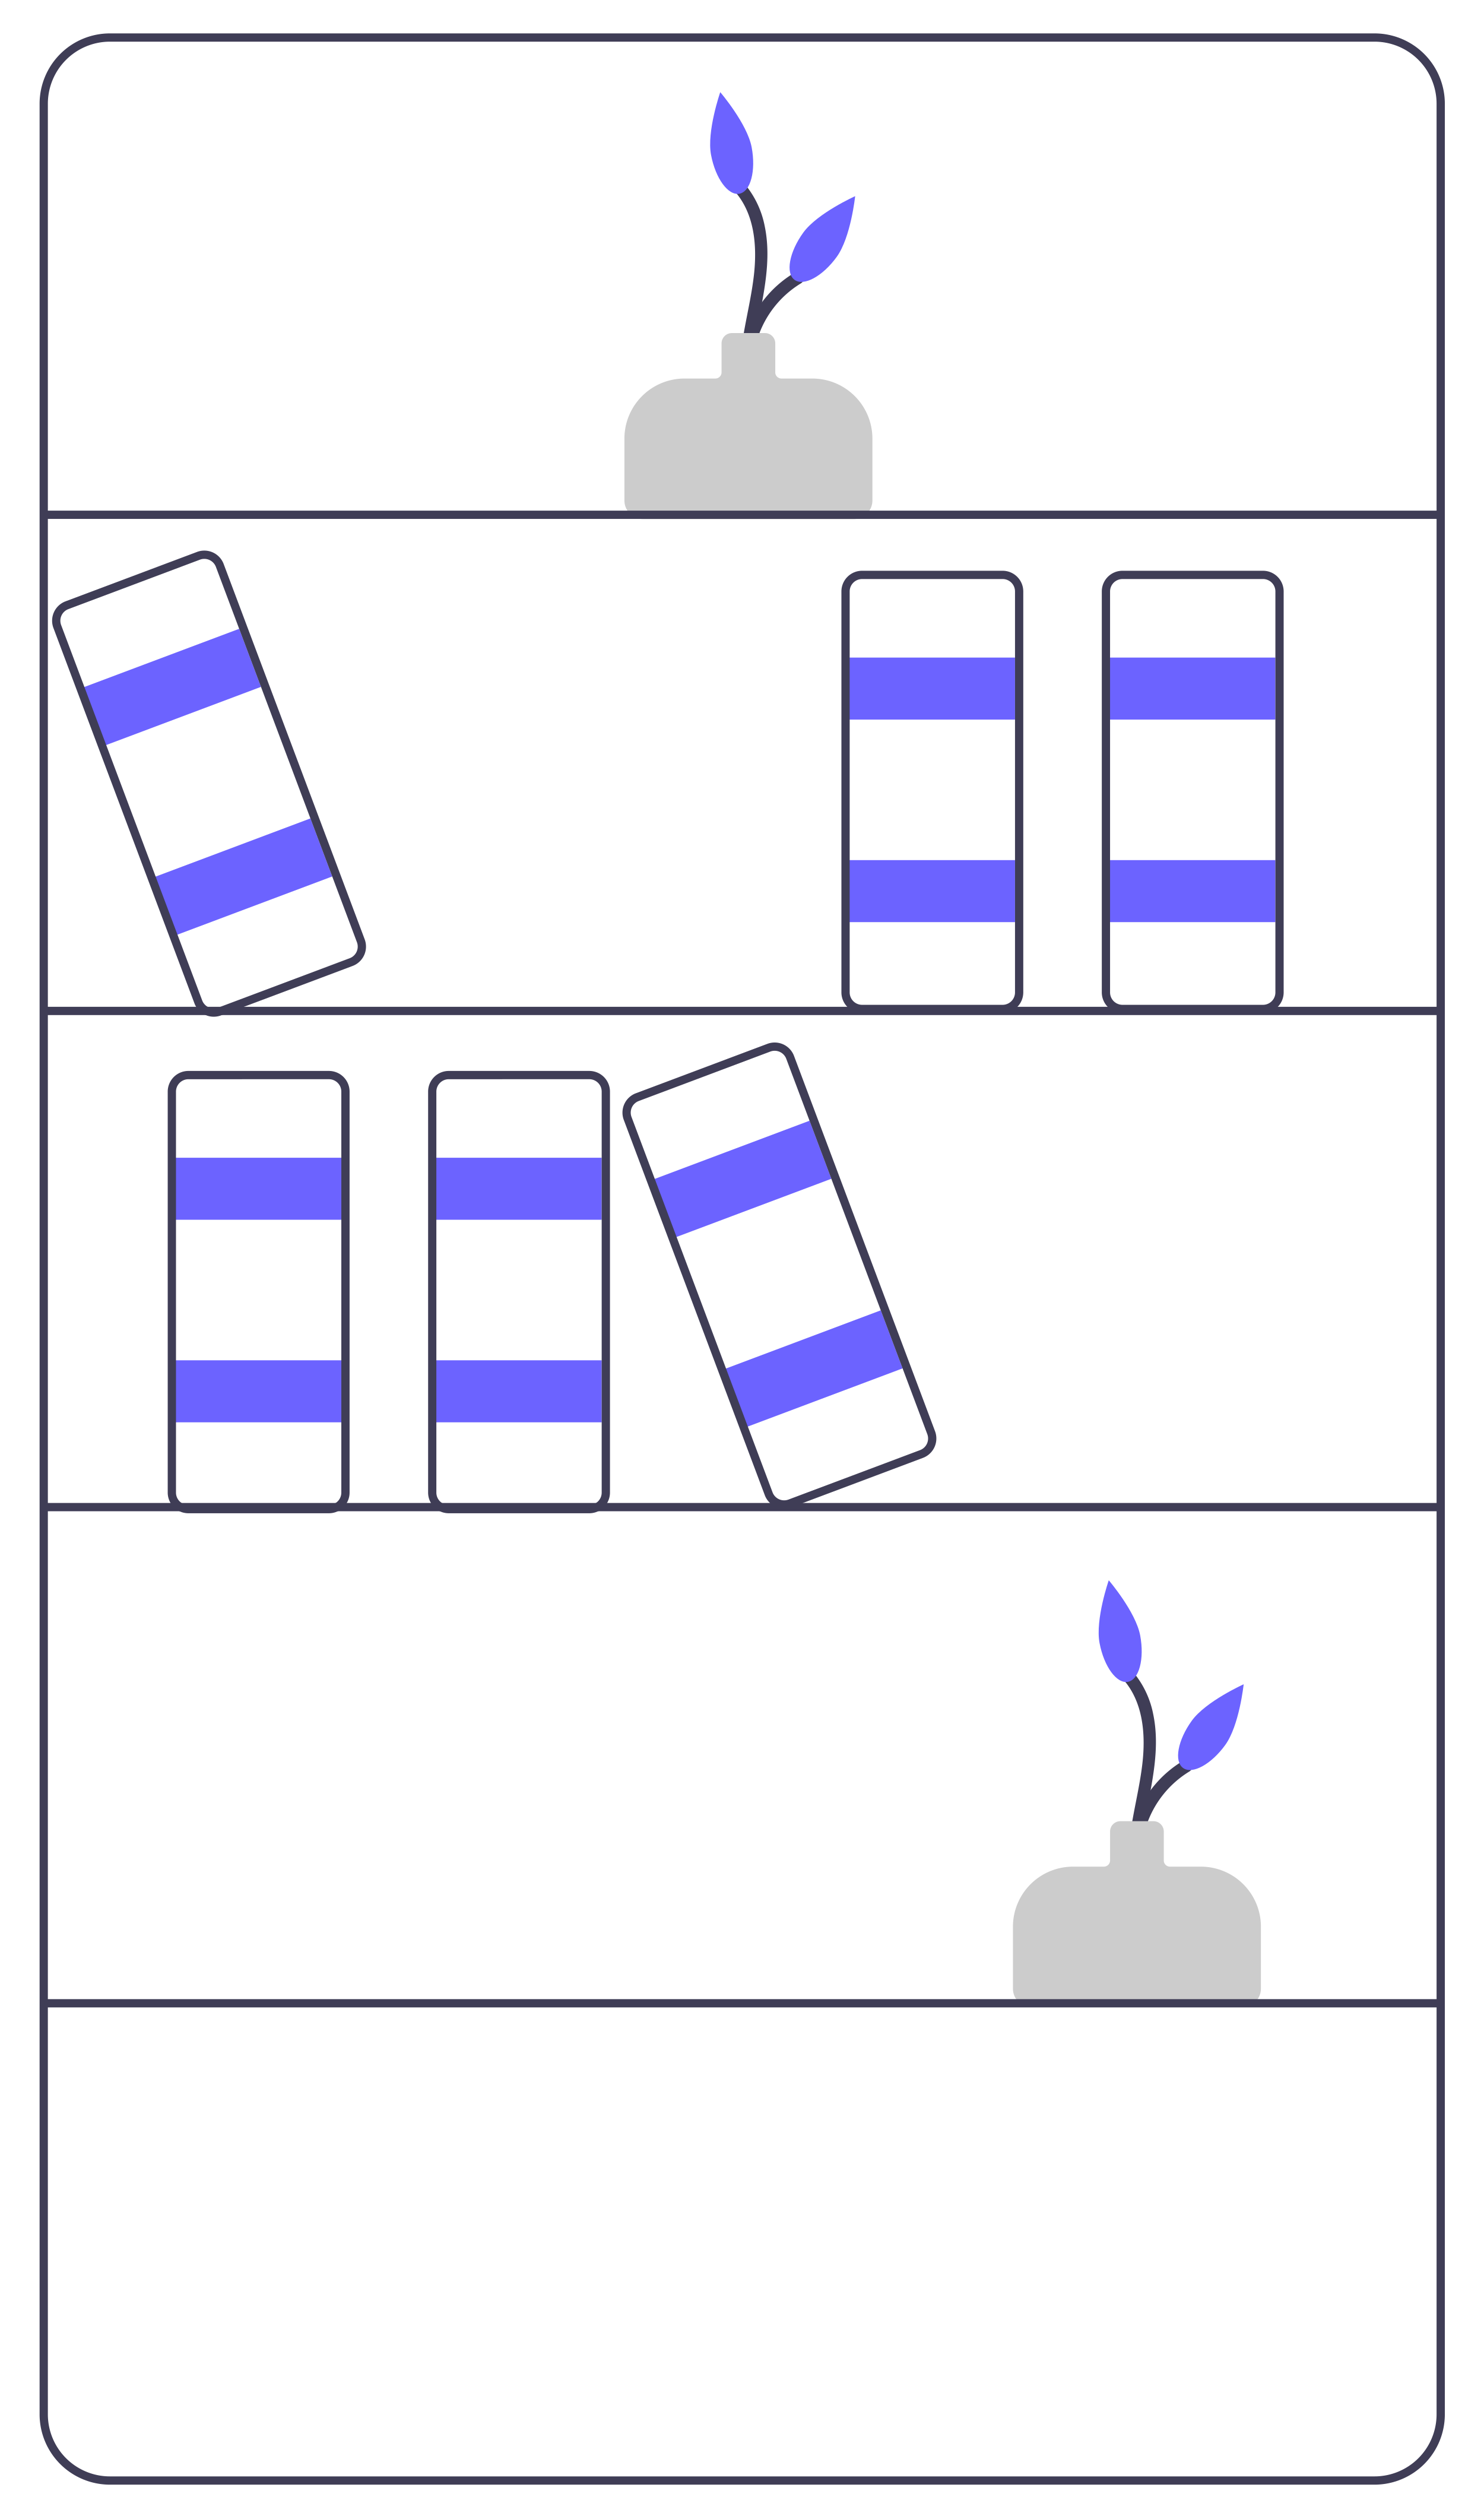 <?xml version="1.0" encoding="UTF-8" standalone="no"?>
<!-- Created with Inkscape (http://www.inkscape.org/) -->

<svg
   width="95mm"
   height="160mm"
   viewBox="0 0 95 160"
   version="1.1"
   id="svg2632"
   inkscape:version="1.1.1 (3bf5ae0, 2021-09-20)"
   sodipodi:docname="estante.svg"
   xmlns:inkscape="http://www.inkscape.org/namespaces/inkscape"
   xmlns:sodipodi="http://sodipodi.sourceforge.net/DTD/sodipodi-0.dtd"
   xmlns="http://www.w3.org/2000/svg"
   xmlns:svg="http://www.w3.org/2000/svg">
  <sodipodi:namedview
     id="namedview2634"
     pagecolor="#ffffff"
     bordercolor="#666666"
     borderopacity="1.0"
     inkscape:pageshadow="2"
     inkscape:pageopacity="0.0"
     inkscape:pagecheckerboard="0"
     inkscape:document-units="mm"
     showgrid="false"
     width="100mm"
     inkscape:zoom="0.75024142"
     inkscape:cx="945.69558"
     inkscape:cy="263.24859"
     inkscape:window-width="1920"
     inkscape:window-height="1016"
     inkscape:window-x="0"
     inkscape:window-y="28"
     inkscape:window-maximized="1"
     inkscape:current-layer="layer1" />
  <defs
     id="defs2629" />
  <g
     inkscape:label="Camada 1"
     inkscape:groupmode="layer"
     id="layer1">
    <path
       d="m 73.556,121.352 a 6.429,6.429 0 0 1 2.578,-7.96 c 0.436,-0.265 0.037,-0.952 -0.401,-0.685 a 7.146,7.146 0 0 0 -2.863,9.046 c 0.2,0.468 0.884,0.064 0.685,-0.401 z"
       fill="#3f3d56"
       id="path1185"
       style="stroke-width:0.265" />
    <path
       d="m 73.783,122.42 c -1.071,-1.897 -0.819,-4.166 -0.434,-6.217 0.402,-2.141 0.929,-4.315 0.473,-6.493 a 5.96,5.96 0 0 0 -1.416,-2.84 c -0.347,-0.377 -0.907,0.186 -0.561,0.561 1.346,1.462 1.503,3.584 1.284,5.468 -0.258,2.222 -0.988,4.387 -0.897,6.646 a 7.197,7.197 0 0 0 0.866,3.276 0.397,0.397 0 0 0 0.685,-0.401 z"
       fill="#3f3d56"
       id="path1187"
       style="stroke-width:0.265" />
    <path
       d="m 79.529,128.476 h -13.494 a 1.192,1.192 0 0 1 -1.191,-1.191 v -3.964 a 3.846,3.846 0 0 1 3.842,-3.842 h 1.979 a 0.397,0.397 0 0 0 0.397,-0.397 v -1.852 a 0.662,0.662 0 0 1 0.661,-0.661 h 2.117 a 0.662,0.662 0 0 1 0.661,0.661 v 1.852 a 0.397,0.397 0 0 0 0.397,0.397 h 1.979 a 3.846,3.846 0 0 1 3.842,3.842 v 3.964 a 1.192,1.192 0 0 1 -1.191,1.191 z"
       fill="#cccccc"
       id="path1189"
       style="stroke-width:0.265" />
    <path
       d="m 72.989,104.674 c 0.284,1.508 -0.068,2.84 -0.786,2.975 -0.718,0.135 -1.53,-0.977 -1.814,-2.485 -0.284,-1.508 0.59,-4.015 0.59,-4.015 0,0 1.726,2.017 2.01,3.525 z"
       fill="#6c63ff"
       id="path1191"
       style="stroke-width:0.265" />
    <path
       d="m 78.438,111.689 c -0.9,1.243 -2.109,1.903 -2.701,1.475 -0.592,-0.428 -0.342,-1.783 0.557,-3.026 0.9,-1.243 3.321,-2.332 3.321,-2.332 0,0 -0.278,2.641 -1.178,3.883 z"
       fill="#6c63ff"
       id="path1193"
       style="stroke-width:0.265" />
    <path
       d="m 48.685,26.102 a 6.429,6.429 0 0 1 2.578,-7.96 c 0.436,-0.265 0.037,-0.952 -0.401,-0.685 a 7.146,7.146 0 0 0 -2.863,9.046 c 0.2,0.468 0.884,0.064 0.685,-0.401 z"
       fill="#3f3d56"
       id="path1195"
       style="stroke-width:0.265" />
    <path
       d="m 48.912,27.17 c -1.071,-1.897 -0.819,-4.166 -0.434,-6.217 0.402,-2.141 0.929,-4.315 0.473,-6.493 a 5.96,5.96 0 0 0 -1.416,-2.84 c -0.347,-0.377 -0.907,0.186 -0.561,0.561 1.346,1.462 1.503,3.584 1.284,5.468 -0.258,2.222 -0.988,4.387 -0.897,6.646 a 7.197,7.197 0 0 0 0.866,3.276 0.397,0.397 0 0 0 0.685,-0.401 z"
       fill="#3f3d56"
       id="path1197"
       style="stroke-width:0.265" />
    <path
       d="m 54.658,33.226 h -13.494 a 1.192,1.192 0 0 1 -1.191,-1.191 v -3.964 a 3.846,3.846 0 0 1 3.842,-3.842 h 1.979 a 0.397,0.397 0 0 0 0.397,-0.397 v -1.852 a 0.662,0.662 0 0 1 0.661,-0.661 h 2.117 a 0.662,0.662 0 0 1 0.661,0.661 v 1.852 a 0.397,0.397 0 0 0 0.397,0.397 h 1.979 a 3.846,3.846 0 0 1 3.842,3.842 v 3.964 a 1.192,1.192 0 0 1 -1.191,1.191 z"
       fill="#cccccc"
       id="path1199"
       style="stroke-width:0.265" />
    <path
       d="m 48.118,9.424 c 0.284,1.508 -0.068,2.84 -0.786,2.975 -0.718,0.135 -1.53,-0.977 -1.814,-2.485 -0.284,-1.508 0.59,-4.015 0.59,-4.015 0,0 1.726,2.017 2.01,3.525 z"
       fill="#6c63ff"
       id="path1201"
       style="stroke-width:0.265" />
    <path
       d="m 53.567,16.439 c -0.9,1.243 -2.109,1.903 -2.701,1.475 -0.592,-0.428 -0.342,-1.783 0.557,-3.026 0.9,-1.243 3.321,-2.332 3.321,-2.332 0,0 -0.278,2.641 -1.178,3.883 z"
       fill="#6c63ff"
       id="path1203"
       style="stroke-width:0.265" />
    <rect
       x="11.002"
       y="74.104"
       width="10.848"
       height="3.969"
       fill="#6c63ff"
       id="rect1205"
       style="stroke-width:0.265" />
    <rect
       x="11.002"
       y="87.069"
       width="10.848"
       height="3.969"
       fill="#6c63ff"
       id="rect1207"
       style="stroke-width:0.265" />
    <path
       d="M 87.995,159.036 H 7.033 A 4.503,4.503 0 0 1 2.535,154.538 V 6.636 A 4.503,4.503 0 0 1 7.033,2.138 H 87.995 a 4.503,4.503 0 0 1 4.498,4.498 V 154.538 a 4.503,4.503 0 0 1 -4.498,4.498 z M 7.033,2.667 A 3.973,3.973 0 0 0 3.064,6.636 V 154.538 a 3.973,3.973 0 0 0 3.969,3.969 H 87.995 a 3.973,3.973 0 0 0 3.969,-3.969 V 6.636 a 3.973,3.973 0 0 0 -3.969,-3.969 z"
       fill="#3f3d56"
       id="path1209"
       style="stroke-width:0.265" />
    <rect
       x="2.799"
       y="32.685"
       width="89.429"
       height="0.529"
       fill="#3f3d56"
       id="rect1211"
       style="stroke-width:0.265" />
    <rect
       x="2.799"
       y="64.443"
       width="89.429"
       height="0.529"
       fill="#3f3d56"
       id="rect1213"
       style="stroke-width:0.265" />
    <rect
       x="2.799"
       y="96.201"
       width="89.429"
       height="0.529"
       fill="#3f3d56"
       id="rect1215"
       style="stroke-width:0.265" />
    <rect
       x="2.799"
       y="127.96"
       width="89.429"
       height="0.529"
       fill="#3f3d56"
       id="rect1217"
       style="stroke-width:0.265" />
    <path
       d="m 21.056,96.859 h -8.996 A 1.324,1.324 0 0 1 10.737,95.536 V 69.871 a 1.324,1.324 0 0 1 1.323,-1.323 h 8.996 a 1.324,1.324 0 0 1 1.323,1.323 V 95.536 a 1.324,1.324 0 0 1 -1.323,1.323 z m -8.996,-27.781 a 0.795,0.795 0 0 0 -0.794,0.794 V 95.536 a 0.795,0.795 0 0 0 0.794,0.794 h 8.996 a 0.795,0.795 0 0 0 0.794,-0.794 V 69.871 a 0.795,0.795 0 0 0 -0.794,-0.794 z"
       fill="#3f3d56"
       id="path1219"
       style="stroke-width:0.265" />
    <rect
       x="27.67"
       y="74.104"
       width="10.848"
       height="3.969"
       fill="#6c63ff"
       id="rect1221"
       style="stroke-width:0.265" />
    <rect
       x="27.67"
       y="87.069"
       width="10.848"
       height="3.969"
       fill="#6c63ff"
       id="rect1223"
       style="stroke-width:0.265" />
    <path
       d="m 37.724,96.859 h -8.996 A 1.324,1.324 0 0 1 27.406,95.536 V 69.871 a 1.324,1.324 0 0 1 1.323,-1.323 h 8.996 a 1.324,1.324 0 0 1 1.323,1.323 V 95.536 a 1.324,1.324 0 0 1 -1.323,1.323 z m -8.996,-27.781 a 0.795,0.795 0 0 0 -0.794,0.794 V 95.536 a 0.795,0.795 0 0 0 0.794,0.794 h 8.996 a 0.795,0.795 0 0 0 0.794,-0.794 V 69.871 a 0.795,0.795 0 0 0 -0.794,-0.794 z"
       fill="#3f3d56"
       id="path1225"
       style="stroke-width:0.265" />
    <rect
       x="54.129"
       y="42.09"
       width="10.848"
       height="3.969"
       fill="#6c63ff"
       id="rect1227"
       style="stroke-width:0.265" />
    <rect
       x="54.129"
       y="55.054"
       width="10.848"
       height="3.969"
       fill="#6c63ff"
       id="rect1229"
       style="stroke-width:0.265" />
    <path
       d="m 64.183,64.844 h -8.996 a 1.324,1.324 0 0 1 -1.323,-1.323 V 37.856 a 1.324,1.324 0 0 1 1.323,-1.323 h 8.996 a 1.324,1.324 0 0 1 1.323,1.323 v 25.665 a 1.324,1.324 0 0 1 -1.323,1.323 z m -8.996,-27.781 a 0.795,0.795 0 0 0 -0.794,0.794 v 25.665 a 0.795,0.795 0 0 0 0.794,0.794 h 8.996 a 0.795,0.795 0 0 0 0.794,-0.794 V 37.856 a 0.795,0.795 0 0 0 -0.794,-0.794 z"
       fill="#3f3d56"
       id="path1231"
       style="stroke-width:0.265" />
    <rect
       x="70.797"
       y="42.09"
       width="10.848"
       height="3.969"
       fill="#6c63ff"
       id="rect1233"
       style="stroke-width:0.265" />
    <rect
       x="70.797"
       y="55.054"
       width="10.848"
       height="3.969"
       fill="#6c63ff"
       id="rect1235"
       style="stroke-width:0.265" />
    <path
       d="m 80.852,64.844 h -8.996 a 1.324,1.324 0 0 1 -1.323,-1.323 V 37.856 a 1.324,1.324 0 0 1 1.323,-1.323 h 8.996 a 1.324,1.324 0 0 1 1.323,1.323 v 25.665 a 1.324,1.324 0 0 1 -1.323,1.323 z m -8.996,-27.781 a 0.795,0.795 0 0 0 -0.794,0.794 v 25.665 a 0.795,0.795 0 0 0 0.794,0.794 h 8.996 a 0.795,0.795 0 0 0 0.794,-0.794 V 37.856 a 0.795,0.795 0 0 0 -0.794,-0.794 z"
       fill="#3f3d56"
       id="path1237"
       style="stroke-width:0.265" />
    <rect
       x="12.431"
       y="85.379"
       width="10.848"
       height="3.969"
       transform="rotate(-20.595)"
       fill="#6c63ff"
       id="rect1239"
       style="stroke-width:0.265" />
    <rect
       x="12.431"
       y="98.344"
       width="10.848"
       height="3.969"
       transform="rotate(-20.595)"
       fill="#6c63ff"
       id="rect1241"
       style="stroke-width:0.265" />
    <path
       d="m 50.198,96.563 a 1.325,1.325 0 0 1 -1.238,-0.858 l -9.028,-24.024 a 1.325,1.325 0 0 1 0.773,-1.704 l 8.421,-3.164 a 1.323,1.323 0 0 1 1.704,0.773 l 9.028,24.024 a 1.325,1.325 0 0 1 -0.773,1.704 h -3e-5 l -8.421,3.164 a 1.322,1.322 0 0 1 -0.466,0.085 z m -0.606,-29.306 a 0.795,0.795 0 0 0 -0.28,0.051 l -8.421,3.164 a 0.795,0.795 0 0 0 -0.464,1.022 l 9.028,24.024 a 0.794,0.794 0 0 0 1.022,0.464 l 8.421,-3.164 a 0.795,0.795 0 0 0 0.464,-1.022 l -9.028,-24.024 a 0.795,0.795 0 0 0 -0.743,-0.515 z"
       fill="#3f3d56"
       id="path1243"
       style="stroke-width:0.265" />
    <rect
       x="-10.673"
       y="43.062"
       width="10.848"
       height="3.969"
       transform="rotate(-20.595)"
       fill="#6c63ff"
       id="rect1245"
       style="stroke-width:0.265" />
    <rect
       x="-10.673"
       y="56.027"
       width="10.848"
       height="3.969"
       transform="rotate(-20.595)"
       fill="#6c63ff"
       id="rect1247"
       style="stroke-width:0.265" />
    <path
       d="m 13.685,65.078 a 1.325,1.325 0 0 1 -1.238,-0.858 L 3.42,40.195 a 1.325,1.325 0 0 1 0.773,-1.704 l 8.421,-3.164 a 1.323,1.323 0 0 1 1.704,0.773 l 9.028,24.024 a 1.325,1.325 0 0 1 -0.773,1.704 h -3e-5 l -8.421,3.164 a 1.322,1.322 0 0 1 -0.466,0.085 z m -0.606,-29.306 a 0.795,0.795 0 0 0 -0.28,0.051 l -8.421,3.164 a 0.795,0.795 0 0 0 -0.464,1.022 L 12.943,64.033 a 0.794,0.794 0 0 0 1.022,0.464 l 8.421,-3.164 a 0.795,0.795 0 0 0 0.464,-1.022 l -9.028,-24.024 a 0.795,0.795 0 0 0 -0.743,-0.515 z"
       fill="#3f3d56"
       id="path1249"
       style="stroke-width:0.265" />
  </g>
</svg>
